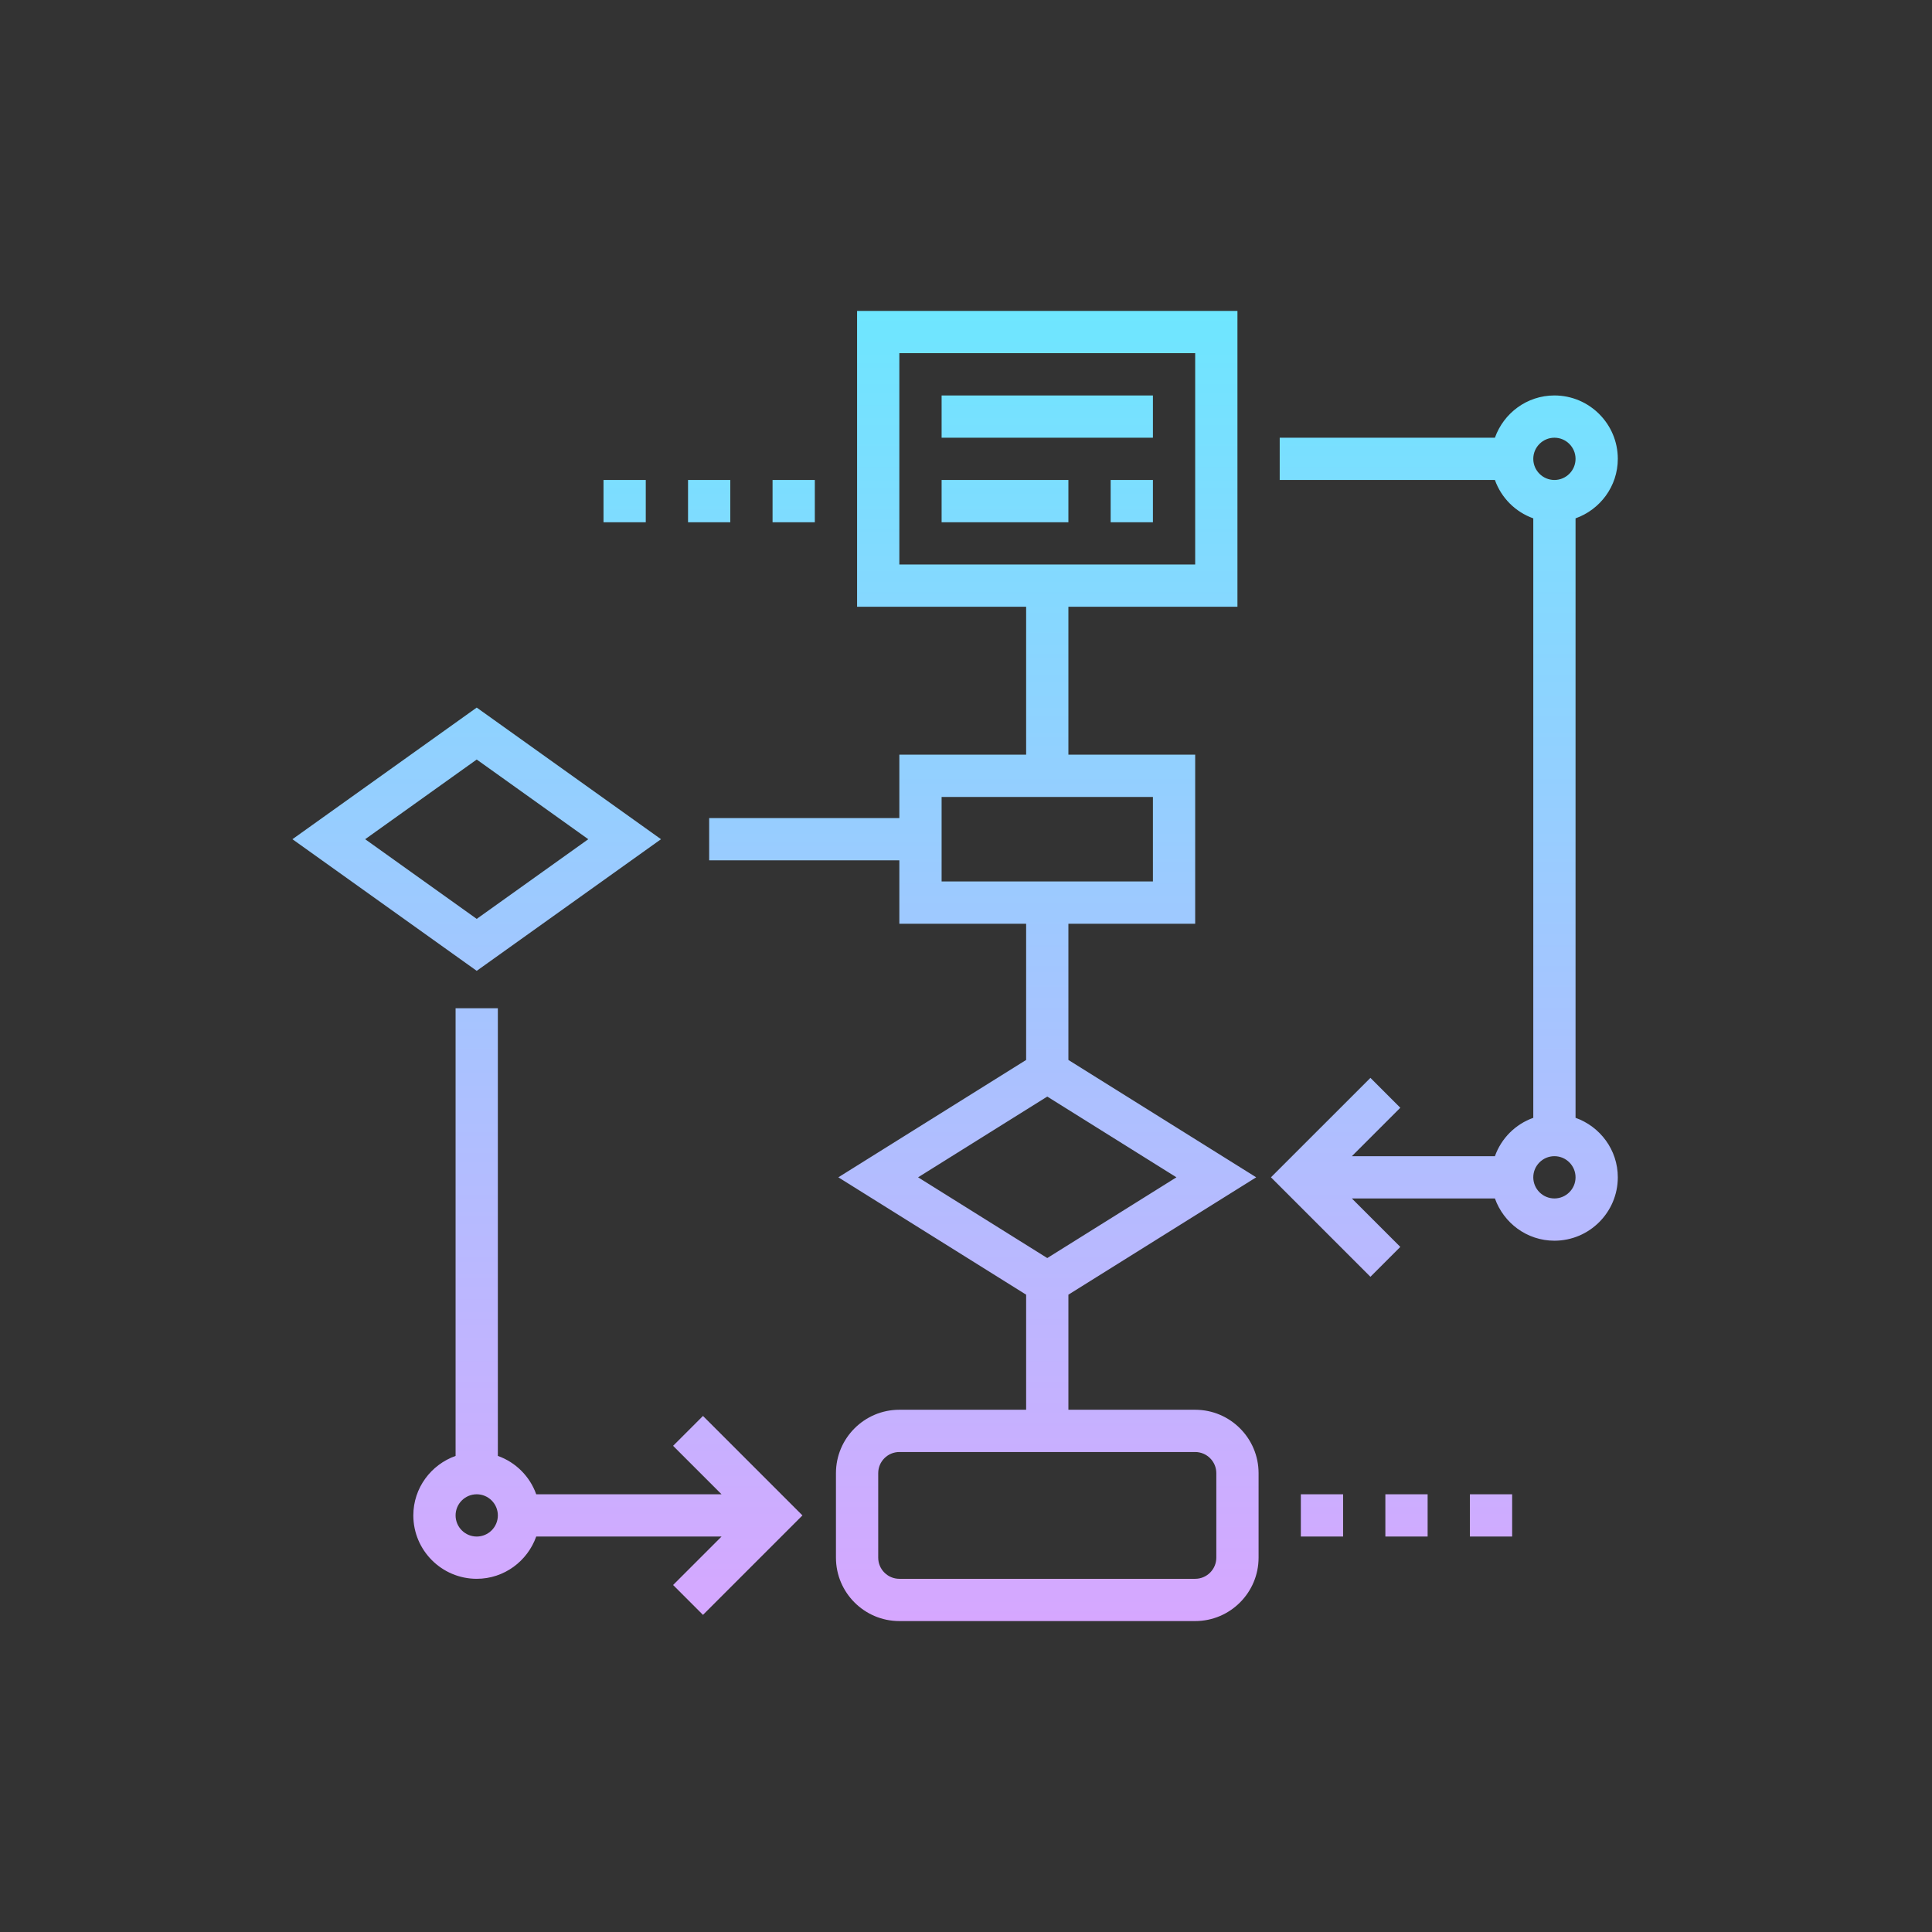 <?xml version="1.0"?>
<svg xmlns="http://www.w3.org/2000/svg" xmlns:xlink="http://www.w3.org/1999/xlink" xmlns:svgjs="http://svgjs.com/svgjs" version="1.1" width="512" height="512" x="0" y="0" viewBox="0 0 64 64" style="enable-background:new 0 0 512 512" xml:space="preserve" class=""><rect width="64" height="64" fill="#333333" shape="square"/><g transform="matrix(0.7,0,0,0.7,9.492,9.6)"><linearGradient xmlns="http://www.w3.org/2000/svg" id="SVGID_1_" gradientUnits="userSpaceOnUse" x1="31.64" x2="31.64" y1="63" y2="1"><stop stop-opacity="1" stop-color="#d6a7ff" offset="0"/><stop stop-opacity="1" stop-color="#6ee6ff" offset="1"/><stop stop-opacity="1" stop-color="#0bb1d3" offset="1"/></linearGradient><path xmlns="http://www.w3.org/2000/svg" d="m63 8c0-1.654-1.346-3-3-3-1.302 0-2.402.839-2.816 2h-10.184v2h10.184c.302.847.969 1.514 1.816 1.816v28.369c-.847.302-1.514.969-1.816 1.816h-6.77l2.293-2.293-1.414-1.414-4.707 4.706 4.707 4.707 1.414-1.414-2.293-2.293h6.77c.414 1.161 1.514 2 2.816 2 1.654 0 3-1.346 3-3 0-1.302-.839-2.402-2-2.816v-28.368c1.161-.414 2-1.514 2-2.816zm-3-1c.551 0 1 .449 1 1s-.449 1-1 1-1-.449-1-1 .449-1 1-1zm0 36c-.551 0-1-.449-1-1s.449-1 1-1 1 .449 1 1-.449 1-1 1zm-42.279-17-8.721-6.229-8.721 6.229 8.721 6.229zm-8.721-3.771 5.279 3.771-5.279 3.771-5.279-3.771zm22-17.229h10v2h-10zm0 4h6v2h-6zm8 0h2v2h-2zm-31 25v21.184c-1.161.414-2 1.514-2 2.816 0 1.654 1.346 3 3 3 1.302 0 2.402-.839 2.816-2h8.77l-2.293 2.293 1.414 1.414 4.707-4.707-4.707-4.707-1.414 1.414 2.293 2.293h-8.77c-.302-.847-.969-1.514-1.816-1.816v-21.184zm1 25c-.551 0-1-.449-1-1s.449-1 1-1 1 .449 1 1-.449 1-1 1zm11-32h9v3h6v6.446l-8.887 5.554 8.887 5.554v5.446h-6c-1.654 0-3 1.346-3 3v4c0 1.654 1.346 3 3 3h14c1.654 0 3-1.346 3-3v-4c0-1.654-1.346-3-3-3h-6v-5.446l8.887-5.554-8.887-5.554v-6.446h6v-8h-6v-7h8v-14h-18v14h8v7h-6v3h-9zm24 29v4c0 .551-.449 1-1 1h-14c-.551 0-1-.449-1-1v-4c0-.551.449-1 1-1h14c.551 0 1 .449 1 1zm-8-10.179-6.113-3.821 6.113-3.821 6.113 3.821zm-7-42.821h14v10h-14zm2 21h10v4h-10zm23 33v2h-2v-2zm-4 0v2h-2v-2zm8 0v2h-2v-2zm-43-48h2v2h-2zm10 0v2h-2v-2zm-6 0h2v2h-2z" fill="url(#SVGID_1_)" data-original="url(#SVGID_1_)" style=""/></g></svg>

